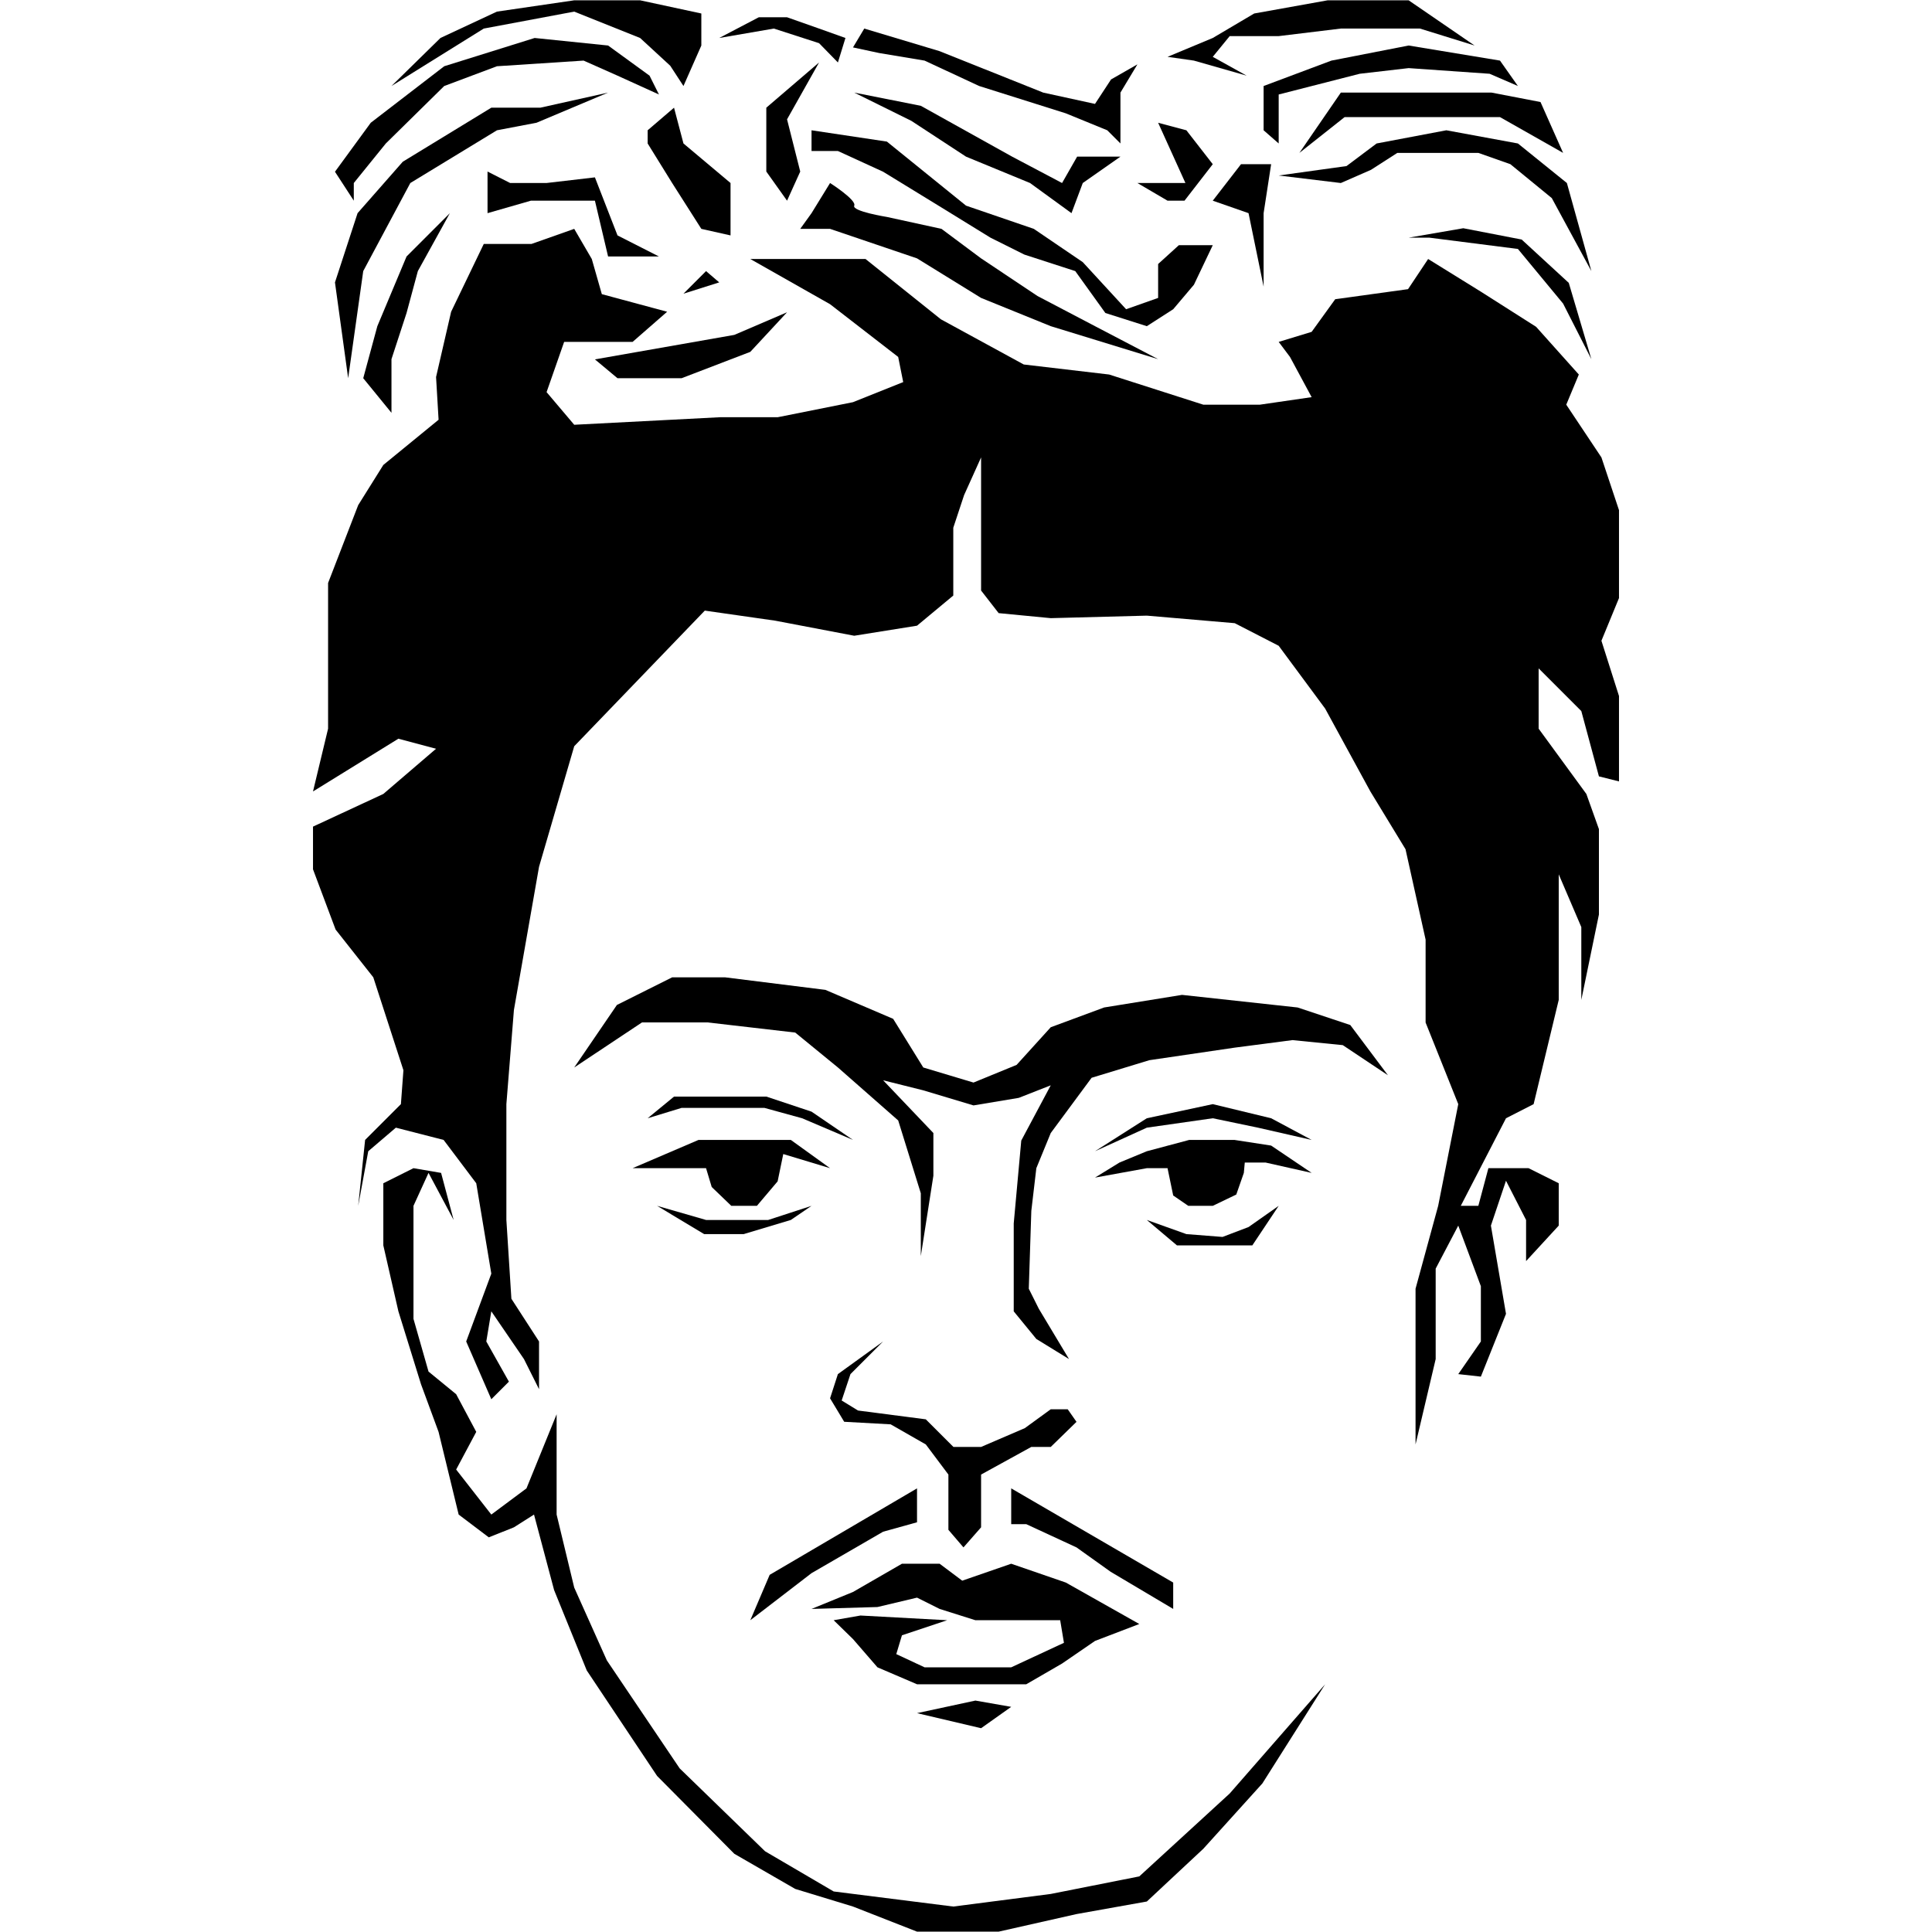 <?xml version="1.0" encoding="utf-8"?>
<!-- Generator: Adobe Illustrator 16.0.0, SVG Export Plug-In . SVG Version: 6.00 Build 0)  -->
<!DOCTYPE svg PUBLIC "-//W3C//DTD SVG 1.1//EN" "http://www.w3.org/Graphics/SVG/1.1/DTD/svg11.dtd">
<svg version="1.1" id="Layer_1" xmlns="http://www.w3.org/2000/svg" xmlns:xlink="http://www.w3.org/1999/xlink" x="0px" y="0px"
	 width="200px" height="200px" viewBox="0 0 200 200" enable-background="new 0 0 200 200" xml:space="preserve">
<g>
	<polygon points="100.777,112.066 95.578,110.506 92.459,105.469 85.443,102.471 75.043,101.171 69.584,101.171 63.863,104.032 
		59.443,110.506 66.463,105.838 73.223,105.838 82.322,106.891 86.742,110.506 92.982,115.99 95.322,123.529 95.322,130.029 
		96.623,121.711 96.623,117.291 91.422,111.831 95.582,112.872 100.777,114.432 105.463,113.65 108.773,112.352 105.721,118.071 
		104.941,126.648 104.941,135.75 107.281,138.609 110.662,140.689 107.541,135.488 106.5,133.408 106.762,125.35 107.281,120.93 
		108.773,117.291 113.002,111.572 118.98,109.751 127.82,108.451 133.801,107.671 139.002,108.191 143.68,111.311 139.781,106.111 
		134.322,104.293 122.361,102.99 114.301,104.293 108.773,106.34 105.238,110.237 	"/>
	<polygon points="91.418,138.869 88.039,142.248 87.129,144.979 88.82,146.016 95.838,146.928 98.699,149.787 101.562,149.787 
		106.092,147.838 108.773,145.887 110.529,145.887 111.438,147.188 108.773,149.787 106.758,149.787 101.562,152.646 
		101.562,158.107 99.738,160.186 98.178,158.367 98.178,152.646 95.838,149.527 92.199,147.447 87.391,147.182 85.928,144.752 
		86.738,142.248 	"/>
	<polygon points="65.486,120.93 72.311,118.004 77.574,118.004 81.865,118.004 85.928,120.93 81.084,119.467 80.5,122.293 
		78.354,124.828 75.705,124.828 73.676,122.879 73.09,120.93 70.945,120.93 	"/>
	<polygon points="68.021,124.828 72.895,127.754 76.988,127.754 81.865,126.291 84.01,124.828 79.523,126.291 75.705,126.291 
		73.09,126.291 	"/>
	<polygon points="88.301,118.004 84.01,115.078 79.328,113.52 74.844,113.52 69.775,113.52 67.045,115.762 70.555,114.689 
		74.26,114.689 79.135,114.689 83.035,115.762 	"/>
	<polygon points="118.719,126.291 122.814,127.754 126.557,128.047 129.248,127.023 132.369,124.828 129.639,128.924 
		125.545,128.924 121.84,128.924 	"/>
	<polygon points="135.781,121.418 131.588,118.59 127.785,118.004 123.107,118.004 118.719,119.176 115.891,120.344 
		113.355,121.904 118.719,120.93 120.863,120.93 121.449,123.756 123.01,124.828 125.545,124.828 127.98,123.658 128.762,121.418 
		128.859,120.344 131.002,120.344 	"/>
	<polygon points="113.355,119.176 118.719,115.762 125.545,114.3 131.588,115.762 135.781,118.004 130.223,116.736 125.545,115.762 
		118.719,116.736 	"/>
	<polygon points="77.672,167.725 79.676,163.027 94.93,154.076 94.93,157.586 91.42,158.562 84.01,162.852 	"/>
	<polygon points="104.68,154.076 104.68,157.781 106.238,157.781 111.438,160.186 114.975,162.711 121.449,166.555 121.449,163.826 
			"/>
	<polygon points="110.334,163.826 104.68,161.877 99.609,163.631 97.27,161.877 93.369,161.877 88.301,164.801 84.01,166.555 
		90.834,166.359 94.93,165.387 97.27,166.555 100.973,167.725 106.434,167.725 109.75,167.725 110.139,170.064 104.68,172.6 
		100.293,172.6 95.709,172.6 92.783,171.234 93.369,169.285 98.049,167.725 89.078,167.238 86.301,167.725 88.301,169.676 
		90.834,172.6 94.93,174.355 100.293,174.355 106.238,174.355 109.945,172.209 113.355,169.869 117.939,168.115 	"/>
	<polygon points="137.178,174.355 127.297,185.664 117.939,194.244 108.773,196.062 98.684,197.365 86.301,195.803 79.199,191.643 
		70.359,183.062 62.822,171.885 59.443,164.346 57.621,156.787 57.621,146.406 54.5,154.076 50.861,156.787 47.221,152.127 
		49.301,148.227 47.221,144.328 44.361,141.986 42.803,136.527 42.803,130.807 42.803,124.828 44.361,121.418 46.961,126.291 
		45.662,121.418 42.803,120.93 39.682,122.49 39.682,128.924 41.242,135.748 43.58,143.287 45.4,148.227 47.48,156.787 
		50.6,159.146 53.201,158.107 55.281,156.787 57.361,164.605 60.74,172.924 68.021,183.844 76.016,191.904 82.32,195.541 
		88.301,197.365 94.93,199.963 103.379,199.963 111.438,198.145 118.719,196.844 124.568,191.383 130.678,184.623 	"/>
	<polygon points="94.93,177.344 100.973,176.043 104.68,176.693 101.562,178.904 	"/>
	<polygon points="37.08,124.828 38.121,119.176 40.98,116.736 45.922,118.004 49.301,122.49 50.861,131.848 48.26,138.869 
		50.861,144.85 52.682,143.027 50.342,138.869 50.861,135.748 54.24,140.689 55.801,143.809 55.801,138.869 52.939,134.447 
		52.42,126.291 52.42,114.3 53.201,104.55 55.801,89.729 59.443,77.25 72.961,63.21 80.24,64.251 88.43,65.812 94.93,64.771 
		98.684,61.65 98.684,54.631 99.803,51.252 101.562,47.352 101.562,54.631 101.562,57.751 101.562,61.131 103.381,63.471 
		108.773,63.991 118.719,63.731 127.818,64.511 132.369,66.851 137.178,73.351 141.859,81.93 145.498,87.91 147.578,97.27 
		147.578,105.852 150.959,114.3 148.879,124.828 146.537,133.406 146.537,140.689 146.537,149.527 148.621,140.689 148.621,131.328 
		150.959,126.875 153.299,133.148 153.299,138.869 150.959,142.248 153.299,142.508 155.9,136.008 154.338,126.875 155.9,122.23 
		157.979,126.291 157.979,130.549 161.359,126.875 161.359,122.49 158.238,120.93 154.078,120.93 153.037,124.828 151.219,124.828 
		155.9,115.762 158.76,114.3 161.359,103.51 161.359,96.229 161.359,90.511 163.697,95.971 163.697,103.51 165.52,94.671 
		165.52,85.83 164.219,82.19 159.279,75.431 159.279,69.191 163.697,73.609 165.52,80.37 167.598,80.891 167.598,72.052 
		165.779,66.331 167.598,61.912 167.598,52.812 165.779,47.352 162.139,41.892 163.439,38.771 159.018,33.832 153.299,30.193 
		147.84,26.812 145.76,29.933 138.221,30.974 135.781,34.353 132.369,35.393 133.539,36.951 135.781,41.112 130.418,41.893 
		124.568,41.893 114.82,38.771 105.979,37.732 97.4,33.053 89.6,26.812 84.01,26.812 77.672,26.812 85.928,31.492 92.98,36.951 
		93.5,39.553 88.301,41.633 80.5,43.192 74.521,43.192 59.443,43.972 56.582,40.593 58.4,35.393 65.486,35.393 69.062,32.272 
		62.301,30.451 61.262,26.812 59.443,23.692 55.021,25.253 50.08,25.253 46.701,32.272 45.141,39.032 45.402,43.452 39.682,48.132 
		37.08,52.292 33.963,60.352 33.963,68.152 33.963,75.432 32.402,81.931 41.242,76.47 45.141,77.51 39.682,82.19 32.402,85.571 
		32.402,89.99 34.742,96.229 38.643,101.171 41.762,110.79 41.502,114.3 37.797,118.004 	"/>
	<polygon points="61.586,37.203 76.016,34.668 81.475,32.326 77.672,36.424 70.555,39.153 63.924,39.153 	"/>
	<path d="M85.928,18.946l-1.918,3.12l-1.17,1.626h3.088l9.002,3.055l6.633,4.094l7.211,2.925l11.115,3.414l-6.533-3.414
		l-5.947-3.118l-5.846-3.9l-4.098-3.055l-5.656-1.235c0,0-3.639-0.585-3.379-1.169C88.689,20.701,85.928,18.946,85.928,18.946z"/>
	<polygon points="84.01,13.487 91.809,14.657 100.002,21.288 107.02,23.692 112.088,27.137 116.574,32.012 119.889,30.841 
		119.889,27.331 122.035,25.382 125.545,25.382 123.594,29.477 121.449,32.012 118.719,33.766 114.428,32.402 111.311,28.063 
		106.045,26.356 102.533,24.603 97.465,21.482 91.42,17.778 86.74,15.632 84.01,15.632 	"/>
	<polygon points="115.988,16.216 111.504,16.216 109.945,18.946 104.775,16.216 95.32,10.952 88.43,9.586 94.344,12.512 
		100.002,16.216 106.629,18.946 110.92,22.066 112.088,18.946 	"/>
	<polygon points="115.988,14.852 115.988,9.586 117.744,6.663 115.016,8.223 113.355,10.757 107.994,9.586 97.27,5.298 
		89.469,2.957 88.301,4.908 91.029,5.493 95.709,6.273 101.365,8.904 110.334,11.733 114.623,13.487 	"/>
	<polygon points="164.738,37.18 161.812,31.427 157.133,25.772 147.969,24.603 145.822,24.603 151.479,23.627 157.523,24.797 
		162.398,29.282 	"/>
	<polygon points="164.738,28.063 160.641,20.507 156.354,16.997 153.037,15.827 144.652,15.827 141.922,17.582 138.803,18.946 
		132.369,18.168 139.389,17.192 142.508,14.852 149.725,13.487 157.133,14.852 162.203,18.946 	"/>
	<polygon points="161.812,15.827 155.279,12.123 148.555,12.123 139.193,12.123 134.514,15.827 138.803,9.586 146.797,9.586 
		154.404,9.586 159.473,10.562 	"/>
	<polygon points="155.279,6.273 145.822,4.712 137.828,6.273 130.809,8.904 130.809,13.487 132.369,14.852 132.369,11.733 
		132.369,9.782 140.754,7.637 145.822,7.051 154.207,7.637 157.133,8.904 	"/>
	<polygon points="129.053,7.832 125.545,5.883 127.297,3.738 132.369,3.738 138.803,2.957 146.992,2.957 152.648,4.712 
		145.822,0.032 137.438,0.032 129.834,1.397 125.545,3.932 120.863,5.883 123.594,6.273 	"/>
	<polygon points="128.469,16.997 125.545,20.775 129.248,22.066 130.809,29.671 130.809,22.066 131.588,16.997 	"/>
	<polygon points="125.545,16.997 122.814,13.487 119.889,12.707 122.715,18.946 119.889,18.946 117.744,18.946 120.863,20.775 
		122.619,20.775 	"/>
	<polygon points="73.09,28.063 70.752,30.403 74.453,29.233 	"/>
	<polygon points="62.949,9.586 55.539,12.707 51.445,13.487 42.477,18.946 37.602,28.063 36.041,39.153 34.676,29.233 
		37.016,22.066 41.695,16.742 50.861,11.148 55.932,11.148 	"/>
	<polygon points="60.414,6.273 51.445,6.857 45.986,8.904 39.941,14.852 36.625,18.946 36.625,20.775 34.676,17.778 38.381,12.707 
		45.986,6.857 55.346,3.932 62.949,4.712 67.24,7.832 68.215,9.782 63.924,7.832 	"/>
	<polygon points="72.602,4.712 70.752,8.904 69.385,6.808 66.264,3.932 59.443,1.202 50.08,2.957 40.525,8.904 45.596,3.932 
		51.445,1.202 59.443,0.032 66.264,0.032 72.602,1.397 	"/>
	<polygon points="74.453,3.932 80.109,2.957 84.789,4.469 86.74,6.467 87.52,3.932 84.789,2.957 81.475,1.788 78.549,1.788 	"/>
	<polyline points="67.045,14.852 69.58,18.946 72.602,23.692 75.625,24.37 75.625,18.946 70.752,14.852 69.775,11.148 
		67.045,13.487 	"/>
	<polygon points="84.789,6.467 81.475,12.354 82.84,17.759 81.475,20.775 79.328,17.759 79.328,14.852 79.328,11.148 	"/>
	<polygon points="50.469,17.759 50.469,22.066 54.957,20.775 61.586,20.775 62.949,26.552 68.215,26.552 63.924,24.37 
		61.586,18.361 56.564,18.946 52.811,18.946 	"/>
	<polygon points="40.525,42.735 37.602,39.153 39.062,33.766 42.086,26.552 46.57,22.066 43.256,28.063 42.086,32.402 40.525,37.18 
			"/>
</g>
</svg>
